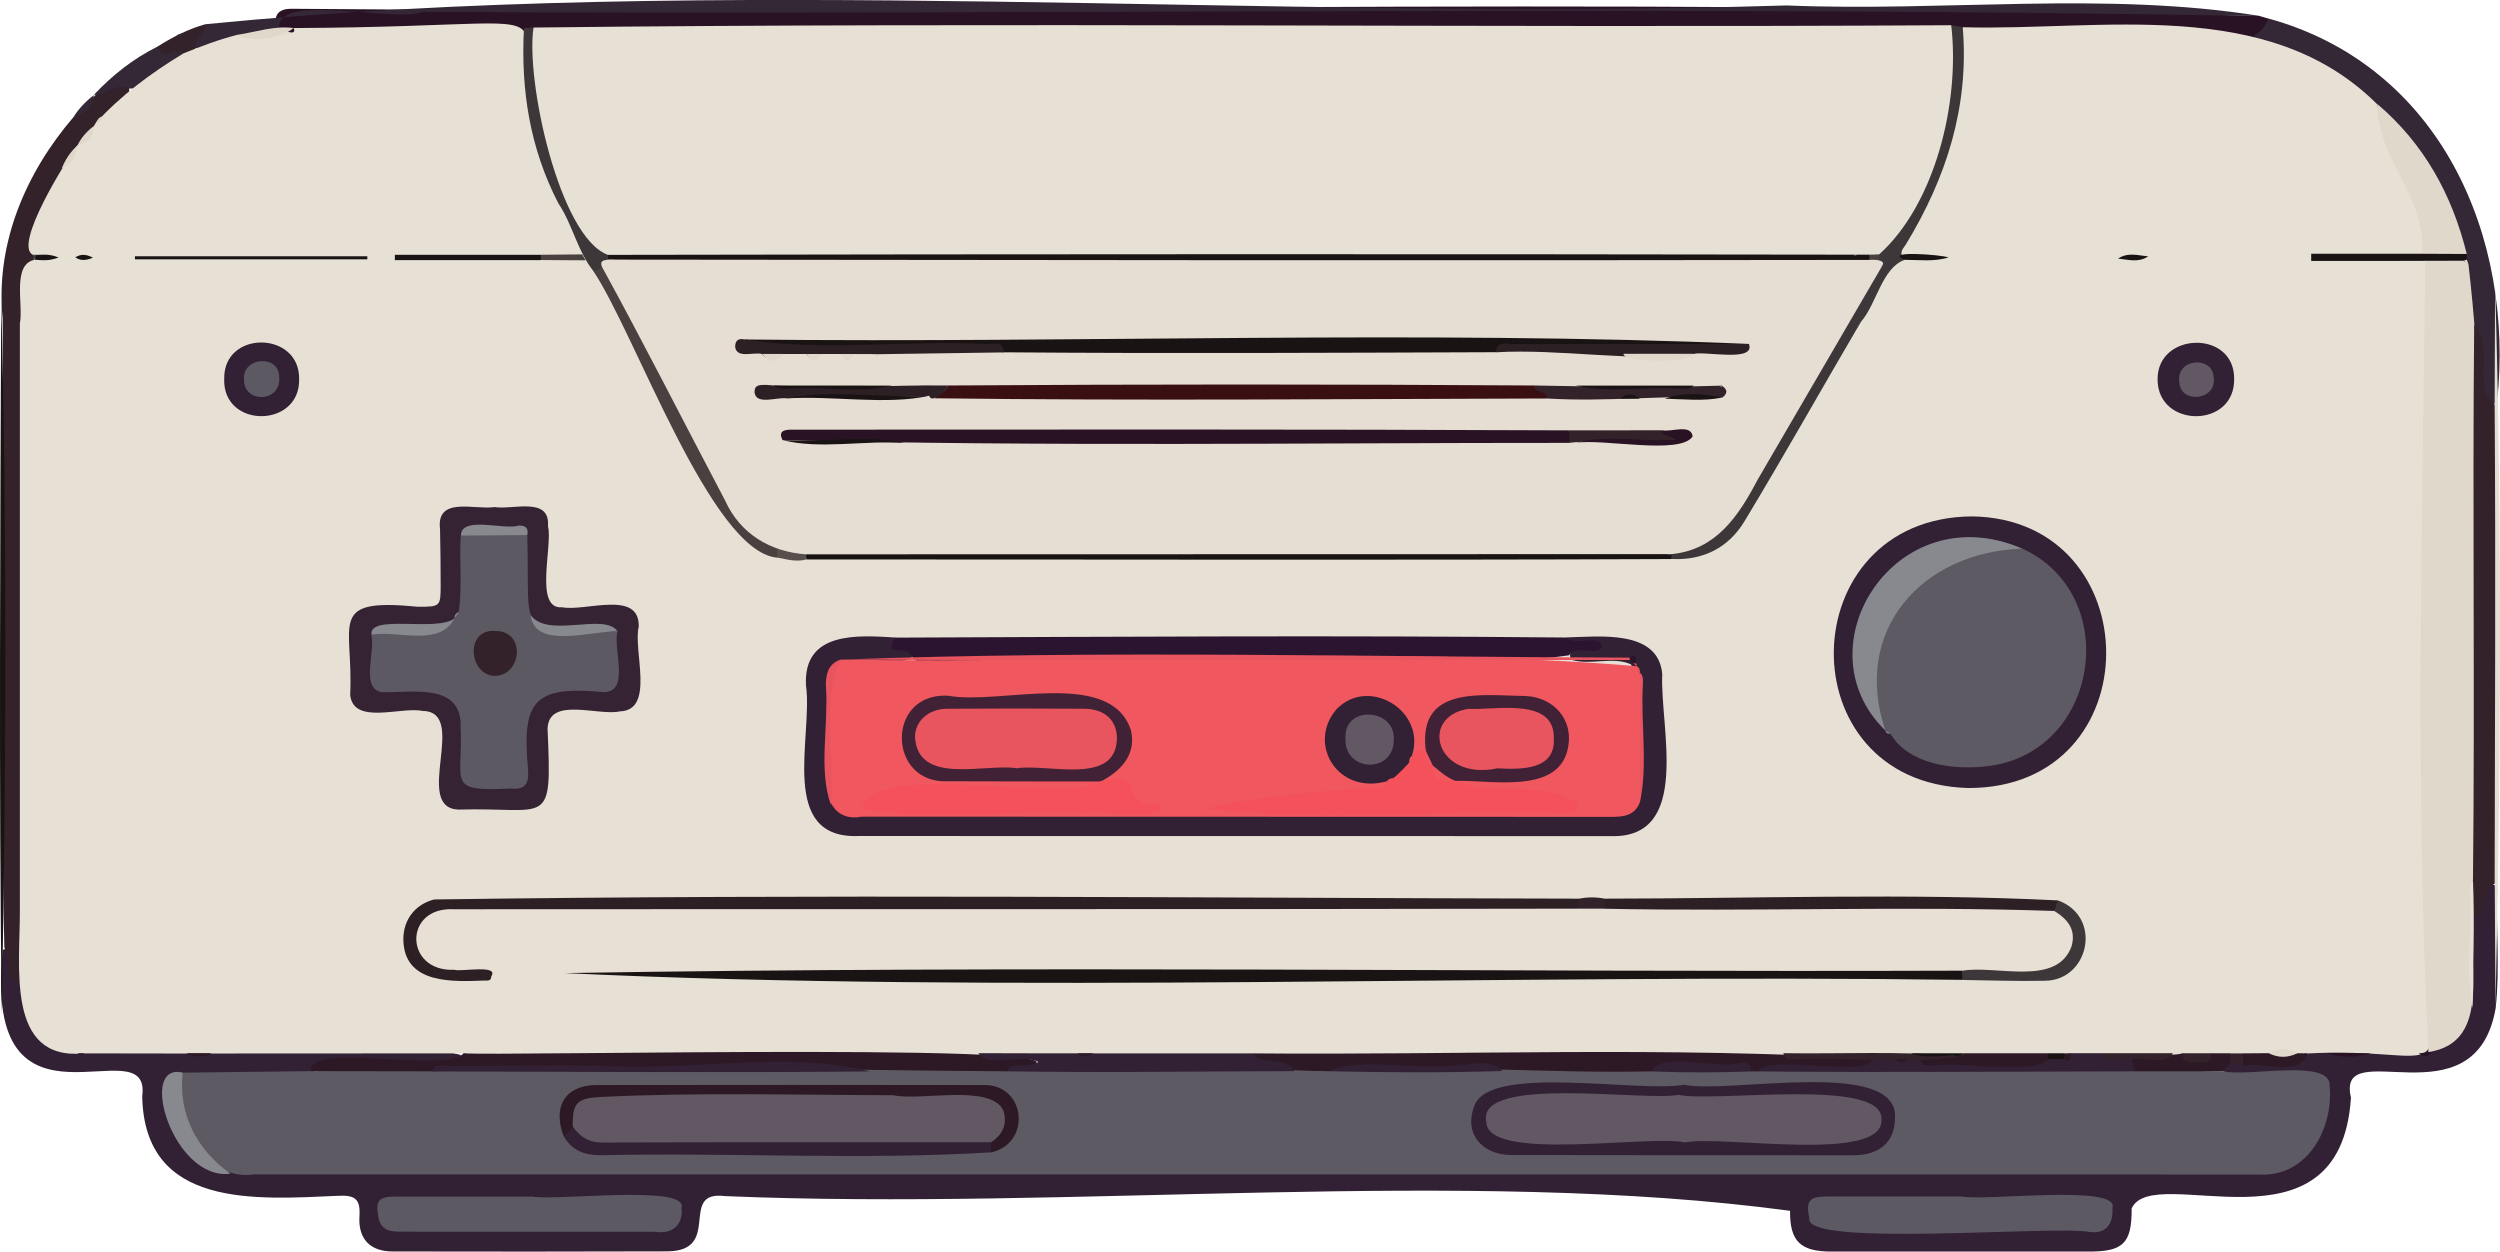 <?xml version="1.0" encoding="UTF-8"?>
<svg id="Calque_2" data-name="Calque 2" xmlns="http://www.w3.org/2000/svg" viewBox="0 0 247.87 124.1">
  <g id="Calque_1-2" data-name="Calque 1">
    <g>
      <path d="m233.09,108.87c-1.08,16.28-19.58,6.21-21.74,10.94.02,3.48-.84,4.29-4.28,4.28-8.5,0-16.99,0-25.49,0-3.06,0-4.13-1-4.1-4.04-32.39-4.36-71.14,0-105.61-1.46-4.68-.59-.17,5.45-5.72,5.48-9.08.03-18.15.03-27.23.01-2.2,0-3.43-1.22-3.28-3.51.11-1.72-.47-2.08-2.07-2.01-8.24.36-19.25,1.28-19.47-9.86,1-7.32-15.94,5.71-13.82-14.52,1.78-.8.5,2.48,1.9,3.04.82,3.31,1.27,6.45,5.43,6.63,4.56-.45,9.22.33,13.69-.05,8.04.4,16.62-1.21,24.37.79.05,1.22-.91.86-1.52.92-3.73.31-7.47.16-11.2.16-.84,0-1.56.09-2.02.88-3.86,1.03-8.24.22-12.26.37-5.01-.11.88,10.68,4.75,8.86,66.5-.01,132.99,0,199.49,0,4.41.65,7.77-3.31,7.33-7.54-.6-2.83-7.4-.21-9.53-1.6-1.61-2.63,4.34-1.33,5.61-1.41,1.83.3,2.45-1.91,4.3-1.36,2.91.96,5.81-.6,8.79-.03,6.96.72,4.95-8.52,5.47-12.9,1.19-.74.83-4.21,2.71-3.04-.13,4,.29,8.13-.15,12.06-2.04,11.7-15.98,2.31-14.33,8.94Z" style="fill: #322034; stroke-width: 0px;"/>
      <path d="m224.04,1.59c.3.09.59.17.89.26.29,1.31-.58,1.74-1.58,2.06-63.51-1.84-127.2-.34-190.78-.8-1.73.12-3.85,1.31-5.16-.43-.33-1.27.32-1.82,1.48-1.81,64.94.61,130.32-1.28,195.15.72Z" style="fill: #291223; stroke-width: 0px;"/>
      <path d="m1.95,97.43c-1.81-.45-.74-2.36-1.52-3.48-.47-20.72,0-41.62-.17-62.4-.73-7.39,2.29-14.43,7.05-19.97,1.62-1.08,3.26-4.61,5.51-3.01.11,2.25-2.18,2.93-3.35,4.37-3.16,3.32-5.63,8.07-5.95,12.71-2.93,23.49,1.2,48.58-1.56,71.78Z" style="fill: #34222b; stroke-width: 0px;"/>
      <path d="m224.04,1.59c-60-1.07-121.63-.07-182.09-.41-2.93,1.09-14.28-1.93-14.28,1.51-1.05,1.14-2.65.6-3.86,1.24-1.43.52-2.81,1.33-4.44.82-.8-1.27.55-1.62,1.01-2.35,51.58-5.09,104.69-.26,156.76-1.86,15.58.65,31.51-1.43,46.91,1.04Z" style="fill: #342736; stroke-width: 0px;"/>
      <path d="m223.5,3.49c.71-.34,1.12-.96,1.43-1.65,16.98,4.69,24.42,21.56,22.65,38.06-2.25,1.36-1.87-3.79-1.87-4.98-1.81-9.27-2.4-17.45-10.34-24.24-2.98-2.58-6.29-4.59-10.02-5.88-.72-.25-1.57-.38-1.84-1.31Z" style="fill: #342736; stroke-width: 0px;"/>
      <path d="m247.34,40.12c.01-4.01.02-8.03.04-12.04.71,23.64.59,48.19.04,71.86-.02-4.11-.05-8.22-.07-12.33-.53-.53-.59-1.21-.59-1.91.51-15.09-1.06-30.78.58-45.59Z" style="fill: #e6ded3; stroke-width: 0px;"/>
      <path d="m.12,29.67c.6,23.43.48,47.38.05,70.9C-.12,76.95.03,53.3.12,29.67Z" style="fill: #191314; stroke-width: 0px;"/>
      <path d="m12.81,8.77c-1.32-.66-2.28.7-3.5.63,1.83-1.94,3.89-3.58,6.29-4.77.9.2,2.04-.47,2.68.73-.92,1.64-4.08,3.61-5.47,3.41Z" style="fill: #342736; stroke-width: 0px;"/>
      <path d="m18.2,5.29c-1.18-.72-1.79,1.02-2.6-.66,1.47-.94,3.08-1.76,4.77-2.23.17.96-1.21,1.28-.94,2.29-.13.78-.56.95-1.24.61Z" style="fill: #34222b; stroke-width: 0px;"/>
      <path d="m9.3,9.42c-.12,1.22-.84,1.9-2,2.16.53-.84,1.22-1.54,2-2.16Z" style="fill: #342736; stroke-width: 0px;"/>
      <path d="m18.13,3.32c-.16.27-.41.35-.71.34.16-.27.43-.31.71-.34Z" style="fill: #342736; stroke-width: 0px;"/>
      <path d="m18.2,5.29c1.71-.69,3.48-1.37,5.34-1.84,1.68.53,3.44-.74,5.22-.25.26.07.55-.02.35-.42,36.62-.16,15.39-4.84,28.07,19.79.46.84,1.41,1.72.47,2.85-4.53.24-10.36-.26-14.25.13,2.68.25,14.03-1.27,15.9,1.01,4.01,8.1,8.27,16.08,12.56,24.04,1.55,3.12,4.9,4.97,8.39,4.52,21.17-1.08,42.45.71,63.66-.04,7.05-.07,14.11-.15,21.15-.22,3.5.51,6.03-1.01,7.77-3.9,3.84-6.4,7.55-12.87,11.25-19.35,1.86-2.4,2.46-6.97,6.38-6.05-2.5.35-2.67-1-1.3-2.79,2.25-3.95,4.02-8.08,4.75-12.6.51-2.47-.44-5.15.67-7.47,13.83.38,30.28-3.17,41.12,7.64.94,4.94,6.45,10.07,4.41,15.09-2.65.3-5.3.03-7.51.13,2.24.28,5.78-.61,8.13.4.48,22.55-.22,45.41.09,68.08.72,14.57,1.83,9.68-12.1,10.41-31.87,1.41-64.73-.06-97.01.64-20.6-.1-41.21-.07-61.83-.07-7.49.24-14.99-.23-22.47.16-.55.05-1.39.32-1.46-.74-12.57-.01-25.09.04-37.64,0-7.78.76-6.3-8.69-6.34-14.28,0-19.36,0-38.73,0-58.09.37-1.84-.81-5.82,1.44-6.31-.08-.09-.08-.18-.01-.27,0,0,.13.03.13.03,0,0-.05-.13-.05-.13-.1,0-.17-.05-.23-.13-1.93-.99,3.31-9.37,4.41-10.83h-.01c.81-.58,1.33-1.37,1.83-2.22,2.52-2.77,5.47-4.95,8.7-6.91Z" style="fill: #e7e1d5; stroke-width: 0px;"/>
      <path d="m220.5,106.22c2.32.59,10.71-1.35,10.48,1.49.38,4.23-2.24,9.04-7.03,8.74-40.61-.01-81.22-.01-121.84-.01-25.63,0-51.27,0-76.9,0-4.94.75-9.42-5.83-7.1-10.09,4.24-.05,8.48-.1,12.72-.15,62.8-.91,126.83-.89,189.67.02Z" style="fill: #5e5a64; stroke-width: 0px;"/>
      <path d="m240.77,104.31c-1.32-26.04-.61-52.33-.31-78.43,1.25-.82,3.34-.8,4.28.3,2.36,20.13.71,40.7,1.09,61.01-2.42,5.33,2.52,15.95-5.06,17.12Z" style="fill: #e0d8cb; stroke-width: 0px;"/>
      <path d="m245.19,87.3c.2-18.37-.06-36.74.12-55.1,2.11,1.94-.3,6.04,2.03,7.92.11,15.83.03,31.66,0,47.49-1.28.69-.59,3-2.06,3.17-.43-1.15-.27-2.31-.1-3.48Z" style="fill: #34222b; stroke-width: 0px;"/>
      <path d="m194.44,118.62c2.19.51,15.81-1.26,15,1.16.11,1.45-.56,2.62-2.28,2.36-3.78-.65-28.28,1.54-27.77-1.34-.35-1.75-.03-2.17,1.75-2.17,4.43,0,8.86,0,13.29,0h0Z" style="fill: #5d5963; stroke-width: 0px;"/>
      <path d="m52.67,118.62c2.18.5,15.62-1.23,14.9,1.13.2,1.68-.9,2.64-2.61,2.38-8.34,0-16.67-.01-25.01-.01-1.09,0-2.16,0-2.43-1.42-.31-1.67,0-2.06,1.7-2.06,4.49,0,8.97,0,13.46,0,0,0,0-.01,0-.02Z" style="fill: #5d5963; stroke-width: 0px;"/>
      <path d="m99.85,106.22c-18.95-.11-38.09-.75-57,0-4,0-8.01-.01-12.01-.02-.46-2.98,13.43.28,15.13-1.78,1.8.36,71.85-1.29,53.88,1.8Z" style="fill: #2d1825; stroke-width: 0px;"/>
      <path d="m18.12,106.35c-.48,4.11,1.41,7.66,4.73,10.02-5.69.74-9.26-11.13-4.73-10.02Z" style="fill: #87898f; stroke-width: 0px;"/>
      <path d="m220.5,106.22c-2.95,0-5.9,0-8.85,0-2.31-2.21,3.64-1.35,4.74-1.79.95.67,1.9.67,2.85,0,.63,0,1.26,0,1.9,0,.58.64-.33,1.24-.64,1.79Z" style="fill: #2d1825; stroke-width: 0px;"/>
      <path d="m222.41,104.44c2.11-.01,4.22-.06,6.33,0-.67,2.42-4.43.76-6.34,1.23-.33-.41-.35-.82,0-1.23Z" style="fill: #2d1825; stroke-width: 0px;"/>
      <path d="m245.19,87.3c.18,4.22,0,8.44-.03,12.65-.72-3.52-.06-7.36-.26-10.99,0-.57-.14-1.17.29-1.66Z" style="fill: #e7e1d5; stroke-width: 0px;"/>
      <path d="m230.65,104.43c1.47,0,2.95,0,4.42,0-1.47.45-2.95.45-4.42,0Z" style="fill: #291223; stroke-width: 0px;"/>
      <path d="m222.41,104.44c0,.41,0,.82,0,1.23-.42-.11-.83-.21-1.25-.32,0-.3,0-.61,0-.91.42,0,.85,0,1.27,0Z" style="fill: #34222b; stroke-width: 0px;"/>
      <path d="m18.47,104.42c.84,0,1.68,0,2.52,0-.84.44-1.68.45-2.52,0Z" style="fill: #2d1825; stroke-width: 0px;"/>
      <path d="m240.77,104.31c.11.03.21.07.32.1-.41.39-.83.39-1.26.03.31-.04.63-.08.94-.12Z" style="fill: #291223; stroke-width: 0px;"/>
      <path d="m7.71,104.43c.21,0,.42,0,.62,0-.21.25-.42.26-.62,0Z" style="fill: #2d1825; stroke-width: 0px;"/>
      <path d="m52.9,2.73c46.72-.54,93.74.05,140.56-.23,2.85,4.41-2.43,21.1-7.02,23.19-41.93.04-83.86,0-125.79.01-4.96.25-9.87-19.13-7.76-22.97Z" style="fill: #e7e0d4; stroke-width: 0px;"/>
      <path d="m186.31,25.23c5.57-5.01,8.04-15.12,7.15-22.73.38.06.76.13,1.14.19.66,7.85-1.61,14.93-5.64,21.55-.18.3-.5.56-.42.98-.03.26.42.24.31.54-2.27.8-2.77,4.36-4.35,6.16-3.81,6.5-7.59,13.22-11.51,19.72-1.6,2.67-4.12,3.95-7.29,3.78-.97-1.33,5.18-1.94,6.27-5.18,4.77-8.27,10.15-16.71,14.34-25.02Z" style="fill: #3e373a; stroke-width: 0px;"/>
      <path d="m52.9,2.73c-.81,5.12,2.53,20.78,7.38,22.54.65.76-.59,2.17-1.44,1.61-1.59-1.96-2.05-4.59-3.48-6.72-2.83-5.47-3.74-11.29-3.41-17.37l.95-.06Z" style="fill: #3e373a; stroke-width: 0px;"/>
      <path d="m29.1,2.78c-1.18,1.07-4.52,1.47-5.57.67,1.85-.27,3.68-.93,5.57-.67Z" style="fill: #e0d8cb; stroke-width: 0px;"/>
      <path d="m9.27,12.52c.01,1.09-.56,1.7-1.6,1.92.37-.78.92-1.4,1.6-1.92Z" style="fill: #e0d8cb; stroke-width: 0px;"/>
      <path d="m7.68,14.42c-.14,1.01-.52,1.86-1.55,2.26.35-.87.85-1.63,1.55-2.26Z" style="fill: #e0d8cb; stroke-width: 0px;"/>
      <path d="m10.23,11.55c-.05.43-.29.65-.73.65.16-.31.31-.63.73-.65Z" style="fill: #e0d8cb; stroke-width: 0px;"/>
      <path d="m3.26,25.25c.11,0,.22,0,.33.01.12.23.04.37-.17.49-.05-.17-.11-.33-.16-.5Z" style="fill: #494140; stroke-width: 0px;"/>
      <path d="m240.14,25.16c.53-5.59-4.57-9.48-4.42-14.84,4.63,3.95,7.41,9,8.85,14.85-1.48.57-2.95.61-4.42-.02Z" style="fill: #e0d8cb; stroke-width: 0px;"/>
      <path d="m240.14,25.16c1.47,0,2.95.01,4.42.02-.01.24.11,1.07-.3.67-5.04.03-10.07.02-15.11.02,0-.24,0-.47,0-.71h10.99Z" style="fill: #191314; stroke-width: 0px;"/>
      <path d="m244.26,25.85c.1-.03.21-.07.31-.1.06.14.11.28.17.42-.16-.11-.32-.21-.48-.32Z" style="fill: #e7e1d5; stroke-width: 0px;"/>
      <path d="m55.99,96.48c-2.42.17-4.87-.33-7.28.32-1.55-.47-3.12-.03-4.68-.16-5.84-1.09-3.21-8.41,2.25-7.13,51.75,0,103.48,0,155.22,0,3.06-.47,5.79,2.96,3.93,5.42-2.4,3.28-7.62,1.1-11.14,1.71-46.06-.19-92.39.34-138.31-.16Z" style="fill: #e8dfd5; stroke-width: 0px;"/>
      <path d="m155.26,63.2c3.26-.07,9.17-.84,9.55,3.65-.26,5.17,2.99,16.32-5.13,16.05-24.85,0-49.69,0-74.54-.01-8.05.32-4.51-9.87-5.23-14.94-.27-5.32,5-4.99,8.86-4.74,5.36,3.68-3.46,1.72-5.4,2.84-1.78.05-1.5,12.99-.23,13.41,1.05,1.03,2.38,1.01,3.7,1.01,9.01,0,18.02.05,27.03-.01,13.48.01,26.96,0,40.45.02,3.6-.3,8.8.92,8.08-4.5-.19-3.35.49-6.87-.68-10.1-1.75-.84-4.05.13-5.96-.47q-.41-1.11.98-1.4c-.56-.13-1.43.28-1.47-.82Z" style="fill: #322034; stroke-width: 0px;"/>
      <path d="m49,50.27c1.83.31,5.55-1.08,5.33,1.89.5,1.92-1.42,8.3,1.41,8.05,2.33.44,7.68-1.76,7.59,1.92-.58,2.36,1.65,8.29-1.86,8.4-2.14.49-7.08-1.52-7.18,1.73.44,10.01.15,7.74-8.85,8.01-4.56-.2,1.07-9.72-3.53-9.78-2.13-.46-6.87,1.44-7.19-1.59.35-7.18-2.37-9.63,6.74-8.74,2.2,0,2.23-.03,2.23-2.15,0-1.85-.02-3.69-.06-5.54-.4-3.28,3.37-1.91,5.37-2.19Z" style="fill: #352334; stroke-width: 0px;"/>
      <path d="m195.12,78.13c-18.08-.53-17.52-26.8.39-26.93,17.69.23,17.94,26.99-.39,26.93Z" style="fill: #322034; stroke-width: 0px;"/>
      <path d="m156.54,90.09c-37.18.08-74.36.03-111.54.06-5.04-.27-4.9,6.22.03,6,.65.23,4.49-.56,3.68.65,0,.49-.39.42-.67.42-3.06.11-7.68.37-8.03-3.66-.19-2.12.99-3.86,3.04-4.38,37.78-.54,75.67-.15,113.47-.08.37.33.31.66,0,.99Z" style="fill: #2d2024; stroke-width: 0px;"/>
      <path d="m55.99,96.48c45.9-.77,92.43-.08,138.53-.24.3.29.26.6.03.91-45.58-.6-94.7,1.41-138.56-.67Z" style="fill: #191314; stroke-width: 0px;"/>
      <path d="m155.26,63.2c.85.94,3.25-.37,3.58.79-.16,1.29-2.67-.22-3.26.98-12.58,1.79-26.65.05-39.73.64-7.8,0-15.59,0-23.39-.02-.74,0-1.62.29-2.12-.62-.64-1.08-2.79.28-1.58-1.75,22.16-.09,44.34-.23,66.49-.01Z" style="fill: #2b142f; stroke-width: 0px;"/>
      <path d="m131.83,106.21c-1.23-.06-8.38.14-7.59-1.77,20.46.19,41.22-.72,61.51.56.55,2.29-9.81.13-11.48,1.23-.2,0-.41,0-.61,0-.32-.3-.7-.44-1.15-.41-2.83.46-6.06-.65-8.69.4-10.66.26-21.4-.79-31.98-.02Z" style="fill: #2d1825; stroke-width: 0px;"/>
      <path d="m203.68,90.32c-14.82-.51-29.75.08-44.61-.22-.3-.34-.36-.67,0-1,14.95-.01,30.06-.56,44.95.17.33.5.1.81-.35,1.05Z" style="fill: #2d2024; stroke-width: 0px;"/>
      <path d="m124.24,104.44c.85,1.29,3.15.18,4.12,1.76-9.51.02-19.01.17-28.52.02.71-1.16,2-.13,3.12-.94-1.87-.83-4.92.63-5.96-.86,9.1.04,18.12.01,27.23.02Z" style="fill: #322034; stroke-width: 0px;"/>
      <path d="m165.74,54.95c-.01.16-.03.32-.04.48-28.58.12-57.16.03-85.74.04-.49-1.23,1.61-1.17,2.34-1.13,27.68.58,56.12-1.16,83.44.62Z" style="fill: #191314; stroke-width: 0px;"/>
      <path d="m58.84,26.88c.32-.06.62-.16.82-.44.87,0,1.09.74,1.39,1.31,3.44,6.62,6.96,13.19,10.39,19.81,1.29,2.49,2.59,4.95,5.3,6.24.53.26.81,1.06.3,1.49-6.56-.6-14.04-22.2-18.21-28.41Z" style="fill: #494140; stroke-width: 0px;"/>
      <path d="m221.51,37.48c.17,5.03-7.6,5.02-7.59.13-.04-4.69,7.55-4.93,7.59-.13Z" style="fill: #322034; stroke-width: 0px;"/>
      <path d="m22.23,37.53c-.06-4.83,7.54-4.73,7.43.1.06,4.86-7.64,4.86-7.43-.1Z" style="fill: #322034; stroke-width: 0px;"/>
      <path d="m174.27,106.23c.98-1.77,10.63.67,11.41-1.2,1.11-.8,2.46.07,3.68-.31,1.19-.15,2.24.67,3.44.46,4.14-.42,8.59.35,12.51-.76.95,0,1.9,0,2.85,0,.96.72,2.22-.16,3.17.61.11.4.22.79.33,1.19-12.46.02-24.92.12-37.39.01Z" style="fill: #322034; stroke-width: 0px;"/>
      <path d="m203.68,90.32c.12-.35.23-.7.35-1.05,4.47,1.61,3.11,7.93-1.27,7.97-2.73.06-5.47-.04-8.2-.08-.01-.3-.02-.61-.03-.91,3.36-.6,9.41,1.62,10.86-2.43.47-1.65-.39-2.69-1.7-3.49Z" style="fill: #3e373a; stroke-width: 0px;"/>
      <path d="m203.09,105.02c-1.41,1.55-8.81.22-11.4.64-.52,0-1.1.08-1.27-.63,1.41-.79,3.01.09,4.43-.6,2.75,0,5.5,0,8.25,0,.18.2.18.39,0,.59Z" style="fill: #2d1825; stroke-width: 0px;"/>
      <path d="m36.42,25.71H13.38c0-.1,0-.2,0-.3h23.04c0,.1,0,.2,0,.3Z" style="fill: #191314; stroke-width: 0px;"/>
      <path d="m194.22,104.72c-5.22.87-10.61.06-15.96.3-.55,0-1.21.18-1.45-.6,5.81.09,11.66-.23,17.42.29Z" style="fill: #34222b; stroke-width: 0px;"/>
      <path d="m53.62,25.79h-14.47c0-.18,0-.35,0-.53h14.47c.13.17.13.35,0,.53Z" style="fill: #191314; stroke-width: 0px;"/>
      <path d="m211.33,105.03c-1.05-.25-2.3.59-3.17-.61,2.43,0,4.86,0,7.28,0-.65,1.23-2.91.38-4.12.6Z" style="fill: #34222b; stroke-width: 0px;"/>
      <path d="m159.08,89.09c0,.33,0,.67,0,1-.85,0-1.69,0-2.54,0,0-.33,0-.66,0-.99.85-.16,1.7-.17,2.55,0Z" style="fill: #34222b; stroke-width: 0px;"/>
      <path d="m188.85,25.76c-2.27-.95,3.75-.51,4.34-.23-1.43.43-2.89.24-4.34.23Z" style="fill: #191314; stroke-width: 0px;"/>
      <path d="m77.05,55.28c0-.28,0-.56,0-.84,1.39-.71,2.03-.59,2.86.52.02.17.03.33.05.5-.99.29-1.95,0-2.91-.18Z" style="fill: #574f4b; stroke-width: 0px;"/>
      <path d="m53.62,25.79c0-.18,0-.35,0-.53,1.37-.01,2.74-.03,4.11-.04.11.2.23.4.34.59-1.48,0-2.96-.02-4.44-.03Z" style="fill: #494140; stroke-width: 0px;"/>
      <path d="m219.24,104.43c0,1.04-.77.91-1.43.91-.66,0-1.42.12-1.42-.91h2.85Z" style="fill: #34222b; stroke-width: 0px;"/>
      <path d="m227.8,104.42c-.96.47-1.91.49-2.87,0,.96-.52,1.91-.53,2.87,0Z" style="fill: #e0d8cb; stroke-width: 0px;"/>
      <path d="m194.22,104.72c-1.57-.17-3.19.33-4.74-.29,1.79,0,3.58,0,5.36,0-.21.1-.42.19-.63.29Z" style="fill: #191314; stroke-width: 0px;"/>
      <path d="m3.44,25.74c.05-.16.1-.31.15-.47.61,0,1.25-.14,2.22.26-1.03.39-1.71.26-2.37.22Z" style="fill: #191314; stroke-width: 0px;"/>
      <path d="m203.09,105.02c0-.2,0-.39,0-.59.52,0,1.05,0,1.57,0,.2.19.16.39,0,.58-.53,0-1.05,0-1.58,0Z" style="fill: #191314; stroke-width: 0px;"/>
      <path d="m210,25.64c.99-.66,1.99-.31,2.99-.22-.99.66-1.99.31-2.99.22Z" style="fill: #191314; stroke-width: 0px;"/>
      <path d="m7.47,25.51c.49-.29.97-.37,1.75.04-.8.32-1.28.29-1.75-.04Z" style="fill: #191314; stroke-width: 0px;"/>
      <path d="m204.67,105.02c0-.19,0-.39,0-.58.21,0,.43,0,.64-.01-.11.31.2,1.06-.64.6Z" style="fill: #2d1825; stroke-width: 0px;"/>
      <path d="m108.4,104.43c-.52.39-1.05.4-1.57,0,.52,0,1.05,0,1.57,0Z" style="fill: #2d1825; stroke-width: 0px;"/>
      <path d="m184.12,32.56c0-.29.13-.5.38-.65l-.38.65Z" style="fill: #574f4b; stroke-width: 0px;"/>
      <path d="m166.96,107.55c4.41.95,21.51-2.78,20.92,3.42-.04,2.25-1.54,3.57-4.11,3.57-11.29,0-22.58,0-33.87-.02-3.08,0-4.78-2.25-3.72-4.87,1.44-4.19,16.32-1.28,20.78-2.1Z" style="fill: #322034; stroke-width: 0px;"/>
      <path d="m55.87,112.61c-1.11-2.95.22-5.03,3.28-5.03,12.76-.02,25.52-.02,38.28,0,4.29-.18,4.9,5.78.83,6.68-1.26-2.73,3.38-4.63-2.76-4.78-12.11-.25-24.28-.7-36.36.05-2.33-.16-1.08,3.27-3.27,3.09Z" style="fill: #2d1825; stroke-width: 0px;"/>
      <path d="m98.27,113.25c0,.33,0,.67,0,1-12.78.79-25.84,0-38.72.29-1.63,0-2.88-.48-3.68-1.93.4-.21.7-.52.91-.92,12.75,2.34,26.03.25,38.99.92.87,0,1.83-.21,2.49.64Z" style="fill: #322034; stroke-width: 0px;"/>
      <path d="m42.85,106.22c.35-.8,1.07-.54,1.66-.54,5.16-.02,10.33-.1,15.49.01,8.58.5,18.17-1.54,26.25.54-14.47.14-28.93.03-43.4,0Z" style="fill: #322034; stroke-width: 0px;"/>
      <path d="m131.83,106.21c2.14-1.4,9.01-.11,12.1-.56,1.57.07,3.83-.86,5.02.54-5.71.18-11.41.15-17.12.02Z" style="fill: #322034; stroke-width: 0px;"/>
      <path d="m163.81,106.23c.76-2.07,6.68-.12,8.82-.87.62-.06,1.01.2,1.03.87-3.28.12-6.56.13-9.84,0Z" style="fill: #322034; stroke-width: 0px;"/>
      <path d="m60.29,25.75c0-.16,0-.32,0-.48,41.16-.08,82.33-.09,123.49-.02.11.1.22.1.33,0,.42,0,.84,0,1.25,0,.58,1.39-1.73,1.32-2.55,1.27-40.64-.73-82.43,1.47-122.51-.78Z" style="fill: #191314; stroke-width: 0px;"/>
      <path d="m185.34,25.77c0-.17,0-.35.01-.52.32,0,.64-.02.96-.03,0,.19,0,.37,0,.56-.33.35-.65.36-.97-.01Z" style="fill: #494140; stroke-width: 0px;"/>
      <path d="m184.1,25.25c-.11.13-.22.13-.33,0,.11,0,.22,0,.33,0Z" style="fill: #494140; stroke-width: 0px;"/>
      <path d="m185.34,25.77c.47-.04,1.8-.04,1.22.69-4.1,7.04-8.2,14.07-12.3,21.11-1.89,3.59-4.09,6.93-8.52,7.37-28.61,0-57.22.01-85.83.02-3.53-.24-6.53-2.04-8.01-5.32-4.08-7.73-8.03-15.55-12.23-23.21-.24-.63.25-.61.62-.69,41.68.05,83.37.1,125.05.03Z" style="fill: #e6ded3; stroke-width: 0px;"/>
      <path d="m186.56,26.46c0-.11.04-.21.12-.29-.04.1-.08.19-.12.29Z" style="fill: #574f4b; stroke-width: 0px;"/>
      <path d="m162.6,79.51c-.49,1.36-1.61,1.48-2.83,1.48-24.78-.02-49.57,0-74.35-.02-2.24.47-3.64-1.27-3.3-3.5.54-3.9-1.32-8.8,1.21-12.09l.02.02c26,.42,53.61-1.45,78.92.65h0c.15.19.09.5.34.64h-.02c.21,4.27.2,8.54.01,12.82Z" style="fill: #f0575f; stroke-width: 0px;"/>
      <path d="m161.6,65.44c-26.08-.04-52.16.07-78.24-.04,25.87-.96,52.19-.26,78.2-.2l.12.11-.08.14Z" style="fill: #e9555f; stroke-width: 0px;"/>
      <path d="m83.33,65.39c-1.96,4.55-.47,9.63-.94,14.43-1.3-3.61-.18-8.01-.51-11.88.01-1.08.22-2.12,1.45-2.54Z" style="fill: #e9555f; stroke-width: 0px;"/>
      <path d="m162.6,79.51c0-4.28,0-8.55-.01-12.83.37.32.3.76.3,1.17-.23,3.83.51,7.98-.29,11.66Z" style="fill: #e9555f; stroke-width: 0px;"/>
      <path d="m161.6,65.44c-.01-.08-.02-.16-.04-.24.88-.58.56.25.68.58-.24.23-.44-.22-.64-.33Z" style="fill: #2b142f; stroke-width: 0px;"/>
      <path d="m162.61,66.69c-.25-.14-.34-.36-.34-.64.28.12.33.37.34.64Z" style="fill: #e9555f; stroke-width: 0px;"/>
      <path d="m161.95,65.76c.1,0,.19.01.29.02.03.09.04.19.04.28-.11-.1-.22-.2-.33-.3Z" style="fill: #e9555f; stroke-width: 0px;"/>
      <path d="m52.28,53.05c.29,10.61-1.35,9.07,8.94,9.56-.47,1.74,1.26,5.87-1.27,6.02-7.02-.68-8.24.82-7.59,7.73.09,1.34-.29,1.97-1.74,1.82-6.48.33-4.68-.58-4.95-6.03.18-4.48-4.71-3.46-7.76-3.52-2.25-.3-.64-4.06-1.1-5.7,2.38-1.51,6.1.78,8.23-1.61v.02c.2-.19.17-.53.44-.67.37-2.51.05-5.04.2-7.56,1.76-.87,4.64-.7,6.58-.05Z" style="fill: #5d5963; stroke-width: 0px;"/>
      <path d="m61.23,62.6c-2.41-.11-8.25,1.88-8.62-1.63,1.65,2.39,7.34-.29,8.62,1.63Z" style="fill: #87898f; stroke-width: 0px;"/>
      <path d="m45.06,61.31c-1.47,2.87-5.61,1.17-8.23,1.61-.24-2.07,6.47-.23,8.23-1.61Z" style="fill: #87898f; stroke-width: 0px;"/>
      <path d="m52.28,53.05c-2.19.02-4.39.03-6.58.05.02-2,4.28-.52,5.73-.99.69-.01.99.24.85.94Z" style="fill: #87898f; stroke-width: 0px;"/>
      <path d="m45.51,60.66c-.15.22-.3.45-.45.67-.03-.34.16-.55.45-.67Z" style="fill: #87898f; stroke-width: 0px;"/>
      <path d="m200.52,54.4c9.9,4.53,7.7,20.11-3.34,21.55-3.39.44-7.89-.1-9.75-3.2-.2-.06-.35-.19-.5-.33h0c-4.79-8.7,3.53-19.65,13.59-18.02Z" style="fill: #5e5a64; stroke-width: 0px;"/>
      <path d="m200.52,54.4c-9.96.3-16.95,8.11-13.59,18.03-8.56-8.3,1.05-23.45,13.59-18.03Z" style="fill: #87898f; stroke-width: 0px;"/>
      <path d="m186.93,72.41c.17.11.33.22.5.33-.26.04-.44-.06-.5-.33Z" style="fill: #87898f; stroke-width: 0px;"/>
      <path d="m216.08,37.93c-.41-2.42,3.35-2.7,3.39-.52.4,2.26-3.26,2.7-3.39.52Z" style="fill: #615863; stroke-width: 0px;"/>
      <path d="m24.19,37.7c-.24-2.33,3.51-2.61,3.49-.3.23,2.48-3.43,2.65-3.49.3Z" style="fill: #5d5963; stroke-width: 0px;"/>
      <path d="m187.89,105.03h1.27c-.42.4-.85.4-1.27,0Z" style="fill: #2d1825; stroke-width: 0px;"/>
      <path d="m167,113.26c-3.65-.76-19.56,1.98-19.63-2.02-1.07-4.69,15.75-2.01,19.04-2.69,3.61.78,20.29-1.73,20.13,2.4.37,4.47-15.96,1.54-19.54,2.33v-.02Z" style="fill: #615863; stroke-width: 0px;"/>
      <path d="m98.27,113.25c-12.87,0-25.73-.01-38.6.03-1.33,0-2.18-.59-2.88-1.59-.05-2.37.42-2.81,2.82-2.93,9.65-.47,19.31-.19,28.96-.17,2.79.6,9.66-1.17,10.92,1.53.4,1.31-.06,2.38-1.22,3.13Z" style="fill: #615863; stroke-width: 0px;"/>
      <path d="m73.91,33.66c33.01.37,66.91-.94,99.49.44-7.99,1.61-17.03-.58-25.1.82-16.25.06-32.5.14-48.75.01-7.91-.91-16.32.06-24.38-.35-.58-.05-1.36.08-1.26-.93Z" style="fill: #191314; stroke-width: 0px;"/>
      <path d="m155.59,43.91c-26-.01-52.04.38-78.01-.28-.42-.86.12-1.01.79-1.03,25.74-.01,51.48-.05,77.22.07.36.41.34.82,0,1.24Z" style="fill: #291223; stroke-width: 0px;"/>
      <path d="m94.01,38.22c19.36-.13,38.74-.13,58.1,0,.29.57,1.78-.06,1.28,1.29-20.24.05-40.5.23-60.73-.02.44-.43,1.04-.69,1.35-1.26Z" style="fill: #3a0f14; stroke-width: 0px;"/>
      <path d="m73.91,33.66c7.53,1.22,16.07.03,23.94.46.65,0,1.58-.38,1.7.82-4.2.06-8.39.12-12.59.18-.01.08-.02.16-.04.24,0-.08.01-.16.02-.25-.76,0-1.53,0-2.29-.01-.42.29-.85.29-1.27,0-.63,0-1.26,0-1.9,0-.5.11-1,.78-1.51,0-.76,0-1.53,0-2.29,0-.71.14-1.43.85-2.14,0-.83-.23-2.5.49-2.65-.71,0-.71.39-.87,1.01-.72Z" style="fill: #2d2024; stroke-width: 0px;"/>
      <path d="m148.3,34.92c.13-1.19,1.07-.8,1.72-.8,7.8-.02,15.59-.01,23.39-.01.65,1.85-4.4.66-5.54.99-5.73.84-13.22-.55-19.56-.17Z" style="fill: #2d2024; stroke-width: 0px;"/>
      <path d="m153.39,39.51c0-.85-1.23-.48-1.28-1.29,6.13.12,12.24.21,18.37.02.09.09.19.1.3.04.54.38.48.76,0,1.13-5.86-.25-11.51.46-17.38.1Z" style="fill: #34222b; stroke-width: 0px;"/>
      <path d="m94.01,38.22c-.17.45-1.66,1.88-1.87,1.02-4.69.35-9.53-.31-14.14.26-.9-.16-2.97.68-3.18-.53-.07-.9.6-.79,1.15-.81,6.01.52,12.02-.03,18.04.06Z" style="fill: #2d2024; stroke-width: 0px;"/>
      <path d="m155.59,43.91c0-.41,0-.82,0-1.24,3.06,0,6.13,0,9.19-.01.42.46,1.27.1,1.66.88-3.57.6-7.23-.08-10.85.37Z" style="fill: #34222b; stroke-width: 0px;"/>
      <path d="m156.23,43.91c3.11-.86,6.44-.07,9.83-.32-.44-.48-1.24-.21-1.28-.93.9.21,2.89-.67,3.04.61-1.2,1.88-9,.18-11.59.64Z" style="fill: #291223; stroke-width: 0px;"/>
      <path d="m78,39.5c4.44-.94,9.5.01,14.14-.26-4.23.95-9.55-.03-14.14.26Z" style="fill: #191314; stroke-width: 0px;"/>
      <path d="m160.97,35.08c2.3,0,4.59,0,6.89,0,.08.9-6.96.92-6.89,0Z" style="fill: #e0d8cb; stroke-width: 0px;"/>
      <path d="m77.58,43.63c3.99.25,8.31-.56,12.14.29-3.95-.29-8.47.67-12.14-.29Z" style="fill: #191314; stroke-width: 0px;"/>
      <path d="m167.94,38.23c-.43.43-.99.3-1.5.3-3.36-.23-6.99.48-10.2-.3,3.9,0,7.8,0,11.7,0Z" style="fill: #191314; stroke-width: 0px;"/>
      <path d="m88.45,38.23c-3.16.8-6.75.07-10.05.3-.56,0-1.17.16-1.66-.31,3.9,0,7.81,0,11.71.01Z" style="fill: #191314; stroke-width: 0px;"/>
      <path d="m165.07,39.53c1.89-.68,3.79-.5,5.7-.12-1.89.4-3.8.16-5.7.12Z" style="fill: #191314; stroke-width: 0px;"/>
      <path d="m75.55,35.09c.71,0,1.43,0,2.14,0-.72.89-1.43.9-2.14,0Z" style="fill: #e0d8cb; stroke-width: 0px;"/>
      <path d="m83.39,35.1c.42,0,.85,0,1.27,0-.42.83-.85.83-1.27,0Z" style="fill: #e0d8cb; stroke-width: 0px;"/>
      <path d="m79.98,35.1c.5,0,1,0,1.51,0-.5.8-1,.85-1.51,0Z" style="fill: #e0d8cb; stroke-width: 0px;"/>
      <path d="m160.64,39.53c.64-.56,1.29-.55,1.94,0-.65,0-1.29,0-1.94,0Z" style="fill: #191314; stroke-width: 0px;"/>
      <path d="m86.95,35.11s.02,0,.02,0c0,0-.01,0-.02,0Z" style="fill: #e0d8cb; stroke-width: 0px;"/>
      <path d="m170.78,38.28c-.1-.01-.2-.03-.3-.04.11-.04.21-.03.3.04Z" style="fill: #191314; stroke-width: 0px;"/>
      <path d="m144.5,77.47c3.24,1.54,7.44-.09,10.88,1.7,1.38.07,1.45,1.74-.08,1.47-11.87-.42-24.42.83-35.95-.45,5.75-1.28,11.39-1.8,17.24-2.08.54,0,.89-.23.97-.81.49-.82,1.23-1.41,1.91-2.05,1.9-1.49,1.87-1.13,2.93.75.31,1.1,1.55.75,2.09,1.47Z" style="fill: #f4515b; stroke-width: 0px;"/>
      <path d="m109.24,77.42c4.38-1.09,1.75,2.32,4.95,2.29.38-.04,1-.13,1,.45-.81,1.17-5.63.17-7.31.48-7.34-.37-15.48.72-22.44-.39.9-5.09,20.01-.4,23.6-2.77.07-.02.13-.04.2-.06Z" style="fill: #f4515b; stroke-width: 0px;"/>
      <path d="m109.24,77.42h-.11s-.09.06-.09.06c-5,0-10.01,0-15.01-.02-6.08.33-6.22-8.84-.02-8.48,5.17.95,16.11-2.76,18.12,3.43.48,2.02-.52,3.76-2.89,5.02Z" style="fill: #402135; stroke-width: 0px;"/>
      <path d="m141.38,74.48c.05-.06.04-.12-.03-.16-.73-6.38,5.52-5.37,9.94-5.31,2.53.12,4.35,1.99,4.27,4.32-.26,5.58-7.31,4.02-11.15,4.09-1.09.03-1.99-.52-2.39-1.57h.01c-.54-.31-.5-.89-.66-1.37Z" style="fill: #402135; stroke-width: 0px;"/>
      <path d="m139.15,76.22c-.33.31-.65.66-1.01.93l.02-.02c-.16.23-.46.16-.65.33,0,0,0,0,0,0-4.92,1.38-7.94-3.75-4.99-7.15,3.19-3.3,8.9.19,7.48,4.58,0,0,.03.02.03.02-.14.21-.08.52-.34.67l.04-.04c-.13.28-.41.44-.58.69Z" style="fill: #322034; stroke-width: 0px;"/>
      <path d="m161.61,65.45c.11.1.21.19.32.29-.11-.1-.21-.19-.32-.29Z" style="fill: #e9555f; stroke-width: 0px;"/>
      <path d="m49.17,62.56c3.07.06,2.53,4.57-.24,4.45-2.49-.22-2.83-4.74.24-4.45Z" style="fill: #34222b; stroke-width: 0px;"/>
      <path d="m142.02,75.85c.7.62,1.41,1.22,2.29,1.59-1.2.1-2.24-.03-2.29-1.59Z" style="fill: #f0575f; stroke-width: 0px;"/>
      <path d="m141.38,74.48c.22.46.44.91.66,1.37-.92-.12-.63-.82-.66-1.37Z" style="fill: #f0575f; stroke-width: 0px;"/>
      <path d="m137.52,77.47c.15-.24.38-.31.65-.33-.15.24-.38.33-.65.33Z" style="fill: #f0575f; stroke-width: 0px;"/>
      <path d="m139.7,75.57c.03-.27.08-.52.34-.67.01.28-.07.52-.34.67Z" style="fill: #f0575f; stroke-width: 0px;"/>
      <path d="m138.14,77.15c.12-.1.23-.19.35-.29-.12.1-.23.19-.35.29Z" style="fill: #f0575f; stroke-width: 0px;"/>
      <path d="m139.15,76.22c.1-.1.19-.21.29-.31-.1.1-.19.21-.29.31Z" style="fill: #f0575f; stroke-width: 0px;"/>
      <path d="m139.45,75.9c.1-.12.19-.24.29-.37-.1.12-.19.24-.29.37Z" style="fill: #f0575f; stroke-width: 0px;"/>
      <path d="m100.77,76.16c-3.22-.46-9.77,1.72-10.05-3.09,0-1.57,1.33-2.79,3.19-2.8,4.53-.03,9.05-.03,13.58,0,2.1.02,3.29,1.2,3.25,3.04-.19,4.61-6.88,2.36-9.97,2.87v-.03Z" style="fill: #e9555f; stroke-width: 0px;"/>
      <path d="m148.51,76.17c-6.13,1.32-7.87-5.12-2.92-5.89,2.8.15,8.61-1.2,8.47,3,.12,3.06-3.19,3.02-5.55,2.9h0Z" style="fill: #e9555f; stroke-width: 0px;"/>
      <path d="m133.4,73.17c-.17-3.28,5-2.97,4.79.19,0,3.38-4.96,3.22-4.79-.19Z" style="fill: #615863; stroke-width: 0px;"/>
    </g>
  </g>
</svg>